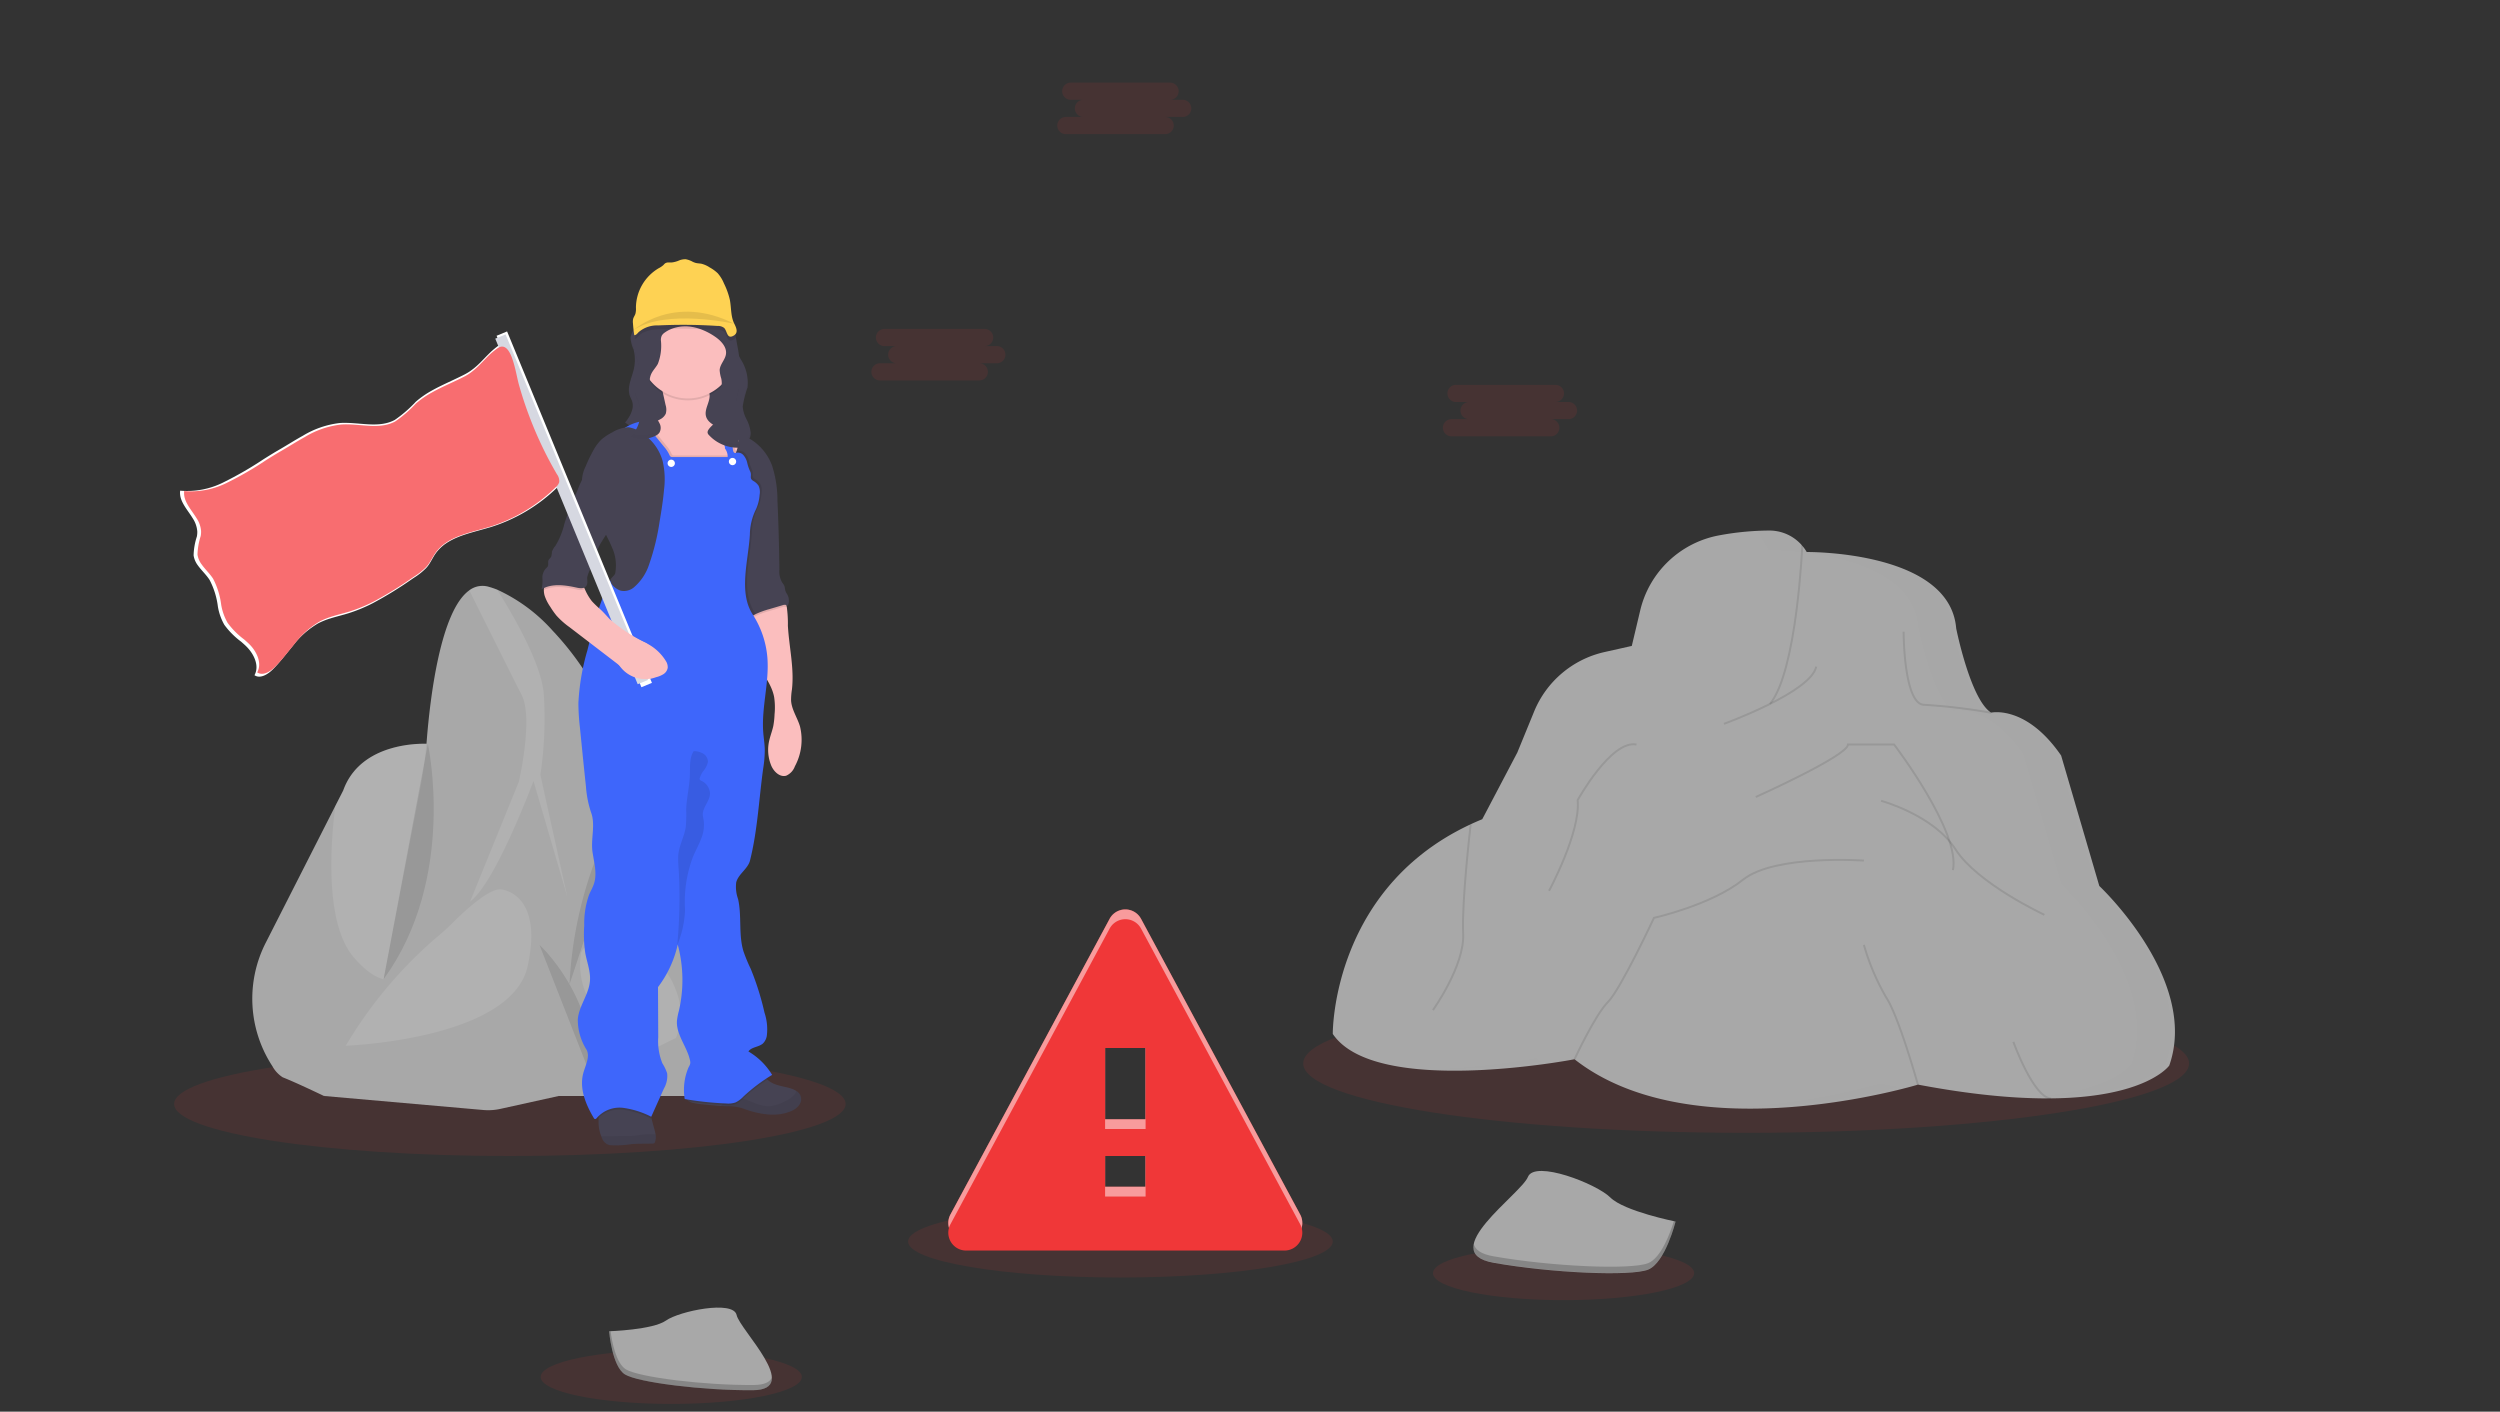 <svg xmlns="http://www.w3.org/2000/svg" xmlns:xlink="http://www.w3.org/1999/xlink" width="402" height="227" viewBox="0 0 402 227">
  <rect x="0" y="0" width="402" height="227" fill="#333333" stroke="none"/>
  <defs>
    <clipPath id="clip-path">
      <rect id="Rectangle_4" data-name="Rectangle 4" width="402" height="227" transform="translate(1075 447)" fill="none" stroke="#707070" stroke-width="1"/>
    </clipPath>
    <clipPath id="clip-path-2">
      <rect id="Rectangle_1" data-name="Rectangle 1" width="324" height="261.346" fill="#fff"/>
    </clipPath>
  </defs>
  <g id="crisis-left-card-img" transform="translate(-1075 -447)" clip-path="url(#clip-path)">
    <g id="crisis-icon-1">
      <g id="undraw_warning_cyit_1" data-name="undraw_warning_cyit 1" transform="translate(1103 427)" clip-path="url(#clip-path-2)">
        <path id="Path_1" data-name="Path 1" d="M53.987,205.887c29.817,0,53.988-3.747,53.988-8.369S83.8,189.15,53.987,189.15,0,192.9,0,197.518,24.171,205.887,53.987,205.887Z" fill="#f03738" opacity="0.1"/>
        <path id="Path_2" data-name="Path 2" d="M79.936,245.752c11.6,0,21-1.942,21-4.338s-9.4-4.338-21-4.338-21,1.942-21,4.338S68.339,245.752,79.936,245.752Z" fill="#f03738" opacity="0.1"/>
        <path id="Path_3" data-name="Path 3" d="M223.42,229.064c11.6,0,21-1.942,21-4.337s-9.4-4.338-21-4.338-21,1.942-21,4.338S211.823,229.064,223.42,229.064Z" fill="#f03738" opacity="0.1"/>
        <path id="Path_4" data-name="Path 4" d="M152.166,225.423c18.859,0,34.147-2.59,34.147-5.785s-15.288-5.784-34.147-5.784-34.147,2.589-34.147,5.784S133.307,225.423,152.166,225.423Z" fill="#f03738" opacity="0.1"/>
        <path id="Path_5" data-name="Path 5" d="M252.78,202.158C292.116,202.158,324,197.164,324,191s-31.887-11.155-71.223-11.155S181.558,184.842,181.558,191,213.445,202.158,252.78,202.158Z" fill="#f03738" opacity="0.1"/>
        <path id="Path_6" data-name="Path 6" d="M14.762,171.533a19.818,19.818,0,0,0,1.033,19.9,4.922,4.922,0,0,0,1.667,1.8c2.213.869,6.645,3.007,6.645,3.007l10.672-4.194s1.733-9.165,3.371-17.034c1.117-5.367,2.2-10.129,2.64-10.964,1.1-2.056,0-24.438,0-24.438s-10.672-.716-13.607,7.511L25.9,149.628Z" fill="#a8a8a8"/>
        <path id="Path_7" data-name="Path 7" d="M28.93,174.008c6.488,7.435,9.225,1,9.225,1,1.117-5.367,2.2-10.129,2.64-10.964,1.1-2.056,0-24.439,0-24.439s-10.672-.715-13.607,7.512L25.9,149.632C25.082,156.214,24.269,168.656,28.93,174.008Z" fill="#fff" opacity="0.1"/>
        <path id="Path_8" data-name="Path 8" d="M30.355,194.732l37.666-4.35,6.72-44.22L69.66,134.677a46.53,46.53,0,0,0-8.789-13.258,26.969,26.969,0,0,0-8.9-6.592,13.3,13.3,0,0,0-1.359-.464,3.521,3.521,0,0,0-3.139.555c-4.646,3.293-6.306,17.292-6.843,24.031a75.2,75.2,0,0,1-1.121,8.252Z" fill="#a8a8a8"/>
        <path id="Path_9" data-name="Path 9" d="M55.431,145.684l-7.847,19.3c4.112-3.007,10.2-19.382,10.2-19.382l5.458,18.669L58.9,144.6a61.547,61.547,0,0,0,.552-12.913c-.345-4.94-4.981-12.869-7.5-16.862a13.3,13.3,0,0,0-1.359-.464,3.517,3.517,0,0,0-3.139.556c1.977,3.97,6.921,13.9,8.428,16.849C57.792,135.48,55.431,145.684,55.431,145.684Z" fill="#fff" opacity="0.1"/>
        <path id="Path_10" data-name="Path 10" d="M61.838,196.236H82.274a6.2,6.2,0,0,0,6.193-6.513c-.452-8.764-1.6-24.389-4.322-34.308-1.472-5.351-3.183-8.16-4.752-9.545a4.637,4.637,0,0,0-2.7-1.271,3.55,3.55,0,0,0-2.2.534c-3.795,3.638-8.227,22.781-8.227,22.781Z" fill="#a8a8a8"/>
        <path id="Path_11" data-name="Path 11" d="M80.7,179.257a10.033,10.033,0,0,1,0,7.643l-4.554,2.251S63.909,183.962,65.4,173.328c0,0,.4-2.2,4.617-2.028A11.95,11.95,0,0,1,80.7,179.257Z" fill="#fff" opacity="0.1"/>
        <path id="Path_12" data-name="Path 12" d="M75.84,151.3c-.141-3.729,1.883-5.022,3.556-5.433a4.637,4.637,0,0,0-2.7-1.271,7.174,7.174,0,0,0-2.357,3.766l-4.269,20.807S76.078,157.551,75.84,151.3Z" fill="#fff" opacity="0.1"/>
        <path id="Path_13" data-name="Path 13" d="M56.461,167.756,66.58,181.6l1.755,11.425-6.5,3.211-9.376,2.072a9.029,9.029,0,0,1-2.753.179l-25.584-2.251,3.481-8.07,12.022-16.877Z" fill="#a8a8a8"/>
        <path id="Path_14" data-name="Path 14" d="M52.543,163.005s6.905.474,4.313,12.339S27.587,188.16,27.587,188.16a70.1,70.1,0,0,1,14.388-17.242c.979-.806,1.924-1.647,2.825-2.545C46.806,166.367,50.641,162.842,52.543,163.005Z" fill="#fff" opacity="0.1"/>
        <path id="Path_15" data-name="Path 15" d="M58.755,171.949s9.357,8.516,8.475,21.62Z" opacity="0.1"/>
        <path id="Path_16" data-name="Path 16" d="M74.5,145.133a65.371,65.371,0,0,0-10.92,33.149Z" opacity="0.1"/>
        <path id="Path_17" data-name="Path 17" d="M40.8,139.6s4.752,21.579-7.113,37.844Z" opacity="0.1"/>
        <path id="Path_18" data-name="Path 18" d="M127.351,219.519h51.206a2.868,2.868,0,0,0,2.511-4.228l-25.59-47.547a2.867,2.867,0,0,0-5.048,0l-25.6,47.547a2.869,2.869,0,0,0,2.524,4.228Zm28.861-8.688H149.7v-6.513h6.516Zm0-10.858H149.7V186.944h6.516Z" fill="#f03738"/>
        <path id="Path_19" data-name="Path 19" d="M127.351,219.519h51.206a2.868,2.868,0,0,0,2.511-4.228l-25.59-47.547a2.867,2.867,0,0,0-5.048,0l-25.6,47.547a2.869,2.869,0,0,0,2.524,4.228Zm28.861-8.688H149.7v-6.513h6.516Zm0-10.858H149.7V186.944h6.516Z" fill="rgba(255,255,255,0.5)"/>
        <g id="Group_1" data-name="Group 1" opacity="0.1">
          <path id="Path_20" data-name="Path 20" d="M127.351,219.519h51.206a2.868,2.868,0,0,0,2.511-4.228l-25.59-47.547a2.867,2.867,0,0,0-5.048,0l-25.6,47.547a2.869,2.869,0,0,0,2.524,4.228Zm28.861-8.688H149.7v-6.513h6.516Zm0-10.858H149.7V186.944h6.516Z" fill="#f03738"/>
          <path id="Path_21" data-name="Path 21" d="M127.351,219.519h51.206a2.868,2.868,0,0,0,2.511-4.228l-25.59-47.547a2.867,2.867,0,0,0-5.048,0l-25.6,47.547a2.869,2.869,0,0,0,2.524,4.228Zm28.861-8.688H149.7v-6.513h6.516Zm0-10.858H149.7V186.944h6.516Z" fill="rgba(255,255,255,0.5)"/>
        </g>
        <path id="Path_22" data-name="Path 22" d="M127.351,221.089h51.206a2.869,2.869,0,0,0,2.511-4.228l-25.59-47.547a2.867,2.867,0,0,0-5.048,0l-25.6,47.547a2.869,2.869,0,0,0,2.524,4.228Zm28.861-8.688H149.7v-6.513h6.516Zm0-10.857H149.7V188.515h6.516Z" fill="#f03738"/>
        <path id="Path_23" data-name="Path 23" d="M73.388,74.3a5.618,5.618,0,0,0,.483,1.883,6.664,6.664,0,0,1-.091,3.685c-.352,1.256-.942,2.583-.493,3.811.1.289.261.552.355.841.389,1.193-.333,2.448-1.124,3.424l3.1,2.175a3.569,3.569,0,0,0,1.569.75,1.228,1.228,0,0,0,1.375-.813c.041-.195,0-.4.038-.6a1.619,1.619,0,0,1,.869-1.205,2.843,2.843,0,0,1,1.5-.279c1.905.1,3.525,1.356,5.257,2.16a21.14,21.14,0,0,0,3.537,1.174,2.841,2.841,0,0,0,2.072,0,1.964,1.964,0,0,0,.86-1.855,6.067,6.067,0,0,0-.659-2.043,5.2,5.2,0,0,1-.606-2.056,17.118,17.118,0,0,1,.772-3.051A6.955,6.955,0,0,0,91.251,78a18.249,18.249,0,0,1-1.83-4.081,5.965,5.965,0,0,0-.342-1.29,2.937,2.937,0,0,0-.628-.841A7.027,7.027,0,0,0,84,69.971a20.166,20.166,0,0,0-4.881.427,10.2,10.2,0,0,0-1.811.43,11.505,11.505,0,0,0-2.382,1.29A3.1,3.1,0,0,0,73.388,74.3Z" fill="#464353"/>
        <g id="Group_2" data-name="Group 2" opacity="0.1">
          <path id="Path_24" data-name="Path 24" d="M91.43,84.712a1.374,1.374,0,0,0,.019.279c.1-.92.581-1.783.753-2.7a4.466,4.466,0,0,0,.06-1.117,3.065,3.065,0,0,1-.06.49A15.874,15.874,0,0,0,91.43,84.712Z" opacity="0.1"/>
          <path id="Path_25" data-name="Path 25" d="M74.082,77.44a5.623,5.623,0,0,0-.21-1.883,10.917,10.917,0,0,1-.455-1.463c0,.066-.025.129-.028.195a5.616,5.616,0,0,0,.483,1.883A5.305,5.305,0,0,1,74.082,77.44Z" opacity="0.1"/>
          <path id="Path_26" data-name="Path 26" d="M92.676,89.283a1.8,1.8,0,0,1-.841,1.384,2.842,2.842,0,0,1-2.072,0,20.884,20.884,0,0,1-3.537-1.177c-1.733-.8-3.352-2.053-5.257-2.156a2.844,2.844,0,0,0-1.5.279,1.62,1.62,0,0,0-.869,1.205c-.022.2,0,.4-.038.6a1.23,1.23,0,0,1-1.375.813,3.568,3.568,0,0,1-1.569-.75l-2.79-1.959c-.1.141-.207.279-.314.408l3.1,2.178a3.568,3.568,0,0,0,1.569.75,1.228,1.228,0,0,0,1.375-.813c.041-.195,0-.4.038-.6a1.619,1.619,0,0,1,.869-1.205,2.844,2.844,0,0,1,1.5-.279c1.905.1,3.525,1.356,5.257,2.156a20.876,20.876,0,0,0,3.537,1.177,2.842,2.842,0,0,0,2.072,0,1.965,1.965,0,0,0,.86-1.855C92.692,89.386,92.683,89.336,92.676,89.283Z" opacity="0.1"/>
          <path id="Path_27" data-name="Path 27" d="M73.643,84.505a2.427,2.427,0,0,1,.085.386,2.276,2.276,0,0,0-.085-1.014c-.094-.289-.251-.552-.355-.841a2.628,2.628,0,0,1-.144-.65,2.95,2.95,0,0,0,.144,1.277C73.392,83.953,73.549,84.22,73.643,84.505Z" opacity="0.1"/>
        </g>
        <path id="Path_28" data-name="Path 28" d="M77.328,203.609a.412.412,0,0,1-.144.226.475.475,0,0,1-.248.053c-1.117.025-2.235,0-3.349.079a15.956,15.956,0,0,1-3.164.194,1.623,1.623,0,0,1-1.569-1.032,4.082,4.082,0,0,1-.176-.421,6.25,6.25,0,0,1-.43-2.323v-.627a4.78,4.78,0,0,0-.091-.685,1.039,1.039,0,0,1,.031-.794,2.776,2.776,0,0,1,2.351-1.039,19.45,19.45,0,0,1,5.728.421c.147.722.314,1.438.49,2.153q.195.788.414,1.57a8.737,8.737,0,0,1,.239.982A2.512,2.512,0,0,1,77.328,203.609Z" fill="#464353"/>
        <path id="Path_29" data-name="Path 29" d="M77.327,203.609a.409.409,0,0,1-.144.226.486.486,0,0,1-.248.054c-1.117.025-2.235,0-3.349.078a16.033,16.033,0,0,1-3.164.2,1.622,1.622,0,0,1-1.569-1.033,4.138,4.138,0,0,1-.176-.42h.4c1.321,0,2.646-.048,3.967-.048a10.157,10.157,0,0,0,1.2-.065c.4-.048.719-.113,1.08-.157a14.71,14.71,0,0,1,1.626-.066h.446A2.508,2.508,0,0,1,77.327,203.609Z" opacity="0.06"/>
        <path id="Path_30" data-name="Path 30" d="M100.445,197.779a3.218,3.218,0,0,1-1.3.913c-2.235.942-4.818.518-7.125-.248a7.5,7.5,0,0,0-3.07-.559c-.355,0-.709-.028-1.064-.05-.9-.056-1.792-.144-2.684-.232a12.233,12.233,0,0,1-1.846-.279,1.992,1.992,0,0,1-.493-.2.758.758,0,0,1-.452-.675c.025-.4.439-.628.8-.8a39.3,39.3,0,0,1,10.223-2.489,4.057,4.057,0,0,0,1.026-.314c.392-.156.433.1.628.39a2.47,2.47,0,0,0,.314.37,3.74,3.74,0,0,0,1.306.766c.848.314,1.755.4,2.6.7a3.591,3.591,0,0,1,.731.351,1.514,1.514,0,0,1,.383,2.361Z" fill="#464353"/>
        <path id="Path_31" data-name="Path 31" d="M100.445,197.78a3.211,3.211,0,0,1-1.3.914c-2.235.941-4.818.518-7.125-.248a7.5,7.5,0,0,0-3.07-.559c-.355,0-.709-.028-1.064-.05.289-.273.584-.54.885-.8a2.625,2.625,0,0,1,.744-.49,2.145,2.145,0,0,1,1.058-.072c1.8.248,3.409,1.506,5.22,1.4a6.413,6.413,0,0,0,2.4-.775,4.187,4.187,0,0,0,1.569-1.117,1.822,1.822,0,0,0,.292-.562,1.513,1.513,0,0,1,.383,2.36Z" opacity="0.06"/>
        <path id="Path_32" data-name="Path 32" d="M99.814,143.231a2.6,2.6,0,0,1-1.394,1.5c-.986.283-1.934-.6-2.364-1.531a6.617,6.617,0,0,1-.314-4.319c.179-.725.452-1.422.606-2.15a13.105,13.105,0,0,0,.2-1.855,11.345,11.345,0,0,0-.066-2.788c-.505-2.7-2.825-4.708-3.6-7.357a13.734,13.734,0,0,1-.348-4.106,4.214,4.214,0,0,1,.107-1.035,1.608,1.608,0,0,1,.094-.27c.518-1.149,2.053-1.306,3.12-1.975.59-.367,1.93-1.55,2.426-.471a3.576,3.576,0,0,1,.239.751,19.945,19.945,0,0,1,.173,2.994c.191,3.428,1.045,6.849.65,10.258a10.7,10.7,0,0,0-.138,1.757c.085,1.476,1.008,2.753,1.432,4.166A9,9,0,0,1,99.814,143.231Z" fill="#fbbebe"/>
        <path id="Path_33" data-name="Path 33" d="M98.54,117.632a1.065,1.065,0,0,0-.722,0l-2.125.628a13.163,13.163,0,0,0-2.169.788,5.067,5.067,0,0,0-.863.537,1.607,1.607,0,0,1,.094-.27c.518-1.149,2.053-1.306,3.12-1.975.59-.367,1.93-1.55,2.426-.47A3.544,3.544,0,0,1,98.54,117.632Z" opacity="0.1"/>
        <path id="Path_34" data-name="Path 34" d="M98.678,117.394a.957.957,0,0,0-.86-.069l-2.125.627a13.251,13.251,0,0,0-2.169.788,5,5,0,0,0-1.033.672,13.952,13.952,0,0,1-1.438-5.744c-.1-1.152-.176-2.307-.22-3.453a15.5,15.5,0,0,1,.05-2.473c.119-.942.392-1.861.562-2.8a12.767,12.767,0,0,0,.195-1.657,16.206,16.206,0,0,0-.166-3.638,22.544,22.544,0,0,0-.873-3.767c-.2-.562-.443-1.1-.662-1.657l-.075-.195a22.887,22.887,0,0,1-.97-3.111c-.1-.433-.107-.888-.439-1.183A5.914,5.914,0,0,1,89.4,89.7h.188a7.041,7.041,0,0,1,3.591,1.256,8.39,8.39,0,0,1,2.976,3.936,18.111,18.111,0,0,1,.857,5.574q.254,5.562.314,11.13a3.553,3.553,0,0,0,.439,2.059,4.189,4.189,0,0,1,.314.456c.148.313.126.662.245.979a4.924,4.924,0,0,0,.3.552,2.025,2.025,0,0,1,.06,1.752Z" fill="#464353"/>
        <path id="Path_35" data-name="Path 35" d="M77.786,80.552c-.314-.1-.628-.214-.942-.314l.653.05A1.317,1.317,0,0,1,77.786,80.552Z" fill="#fbbebe"/>
        <path id="Path_36" data-name="Path 36" d="M90.639,91.88c-.063.213-.126.427-.195.628a12,12,0,0,1-.581,1.51,7.025,7.025,0,0,1-1.485,2.153,1.973,1.973,0,0,1-.741.49,2.354,2.354,0,0,1-.728.069q-1.255,0-2.511-.038a8.921,8.921,0,0,1-1.94-.191,6.93,6.93,0,0,1-1.978-.891,11.739,11.739,0,0,1-5.1-6.278,1.04,1.04,0,0,1,.053-.992,1.214,1.214,0,0,1,.8-.273h.038a5.056,5.056,0,0,0,1.912-.656,1.966,1.966,0,0,0,.873-.891,2.4,2.4,0,0,0-.028-1.387l-.7-3.164a3.277,3.277,0,0,0-.556-1.409c.2.072.408.138.628.195,1.94.524,4.062.207,5.964.895a2.541,2.541,0,0,1,1.676,1.494c.367,1.256-.86,2.558-.508,3.814.235.854,1.1,1.347,1.883,1.745l.524.267,1.453.738.2.1.031.016a1.972,1.972,0,0,1,1.1,1.014A1.883,1.883,0,0,1,90.639,91.88Z" fill="#fbbebe"/>
        <path id="Path_37" data-name="Path 37" d="M94.469,99.249a6.779,6.779,0,0,1-.577,2.323,9.485,9.485,0,0,0-.989,4.08c-.242,4.237-1.852,9.281.455,12.841.057.088.113.176.166.267a5,5,0,0,0-1.033.671,13.948,13.948,0,0,1-1.438-5.744c-.1-1.152-.176-2.307-.22-3.452a15.506,15.506,0,0,1,.05-2.474c.119-.941.392-1.861.562-2.8a12.8,12.8,0,0,0,.195-1.658,16.2,16.2,0,0,0-.166-3.638A22.544,22.544,0,0,0,90.6,95.9c-.2-.562-.442-1.1-.662-1.657l-.075-.195A7.025,7.025,0,0,1,88.38,96.2a1.972,1.972,0,0,1-.741.49,2.354,2.354,0,0,1-.728.069q-1.255,0-2.511-.038a8.927,8.927,0,0,1-1.94-.191,6.927,6.927,0,0,1-1.978-.891,11.739,11.739,0,0,1-5.1-6.278,1.04,1.04,0,0,1,.053-.992,1.214,1.214,0,0,1,.8-.273h.038L79.1,91.593a5.645,5.645,0,0,1,.816,1.221.728.728,0,0,0,.251.373.643.643,0,0,0,.314.057h8.839a2.294,2.294,0,0,0-.389-1.321c-.082.019-.191.025-.022-.025a8.894,8.894,0,0,0-.973-2.91,2.023,2.023,0,0,0-.1-.182,3.347,3.347,0,0,1-.465-1.017,1.289,1.289,0,0,1,1.786.97c.144.314.289.65.417.979,0,.035.031.072.044.107a7.1,7.1,0,0,1,.521,2.037c.019.257.082.584.295.669a.278.278,0,0,0,.107.025,1.187,1.187,0,0,1,1.284.314,2.825,2.825,0,0,1,.628,1.237,6.761,6.761,0,0,0,.446,1.331c.4.772-.213,1.118.518,1.591a2.549,2.549,0,0,1,.86.772A2.41,2.41,0,0,1,94.469,99.249Z" opacity="0.1"/>
        <path id="Path_38" data-name="Path 38" d="M76.238,197.673c.148.722.314,1.437.49,2.153l-.019.044a14.562,14.562,0,0,0-4.47-1.422,4.953,4.953,0,0,0-4.021,1.321,4.767,4.767,0,0,0-.091-.684,1.039,1.039,0,0,1,.031-.794,2.776,2.776,0,0,1,2.351-1.039A19.415,19.415,0,0,1,76.238,197.673Z" opacity="0.1"/>
        <path id="Path_39" data-name="Path 39" d="M88.6,92.5c.147,0,.094,0,.022.025S88.433,92.548,88.6,92.5Z" opacity="0.1"/>
        <path id="Path_40" data-name="Path 40" d="M95.423,193.6a27.214,27.214,0,0,0-3.93,3.042,4.127,4.127,0,0,1-1.24.907,3.618,3.618,0,0,1-1.494.153,50.648,50.648,0,0,1-5.895-.583.758.758,0,0,1-.452-.675c.025-.4.439-.628.8-.8a39.3,39.3,0,0,1,10.223-2.489,4.057,4.057,0,0,0,1.026-.314c.392-.156.433.1.628.39A2.448,2.448,0,0,0,95.423,193.6Z" opacity="0.1"/>
        <path id="Path_41" data-name="Path 41" d="M72.393,88.857c.461.411.989.744,1.456,1.142a13.176,13.176,0,0,1,2.825,4,2.617,2.617,0,0,1-1.441.1,10.331,10.331,0,0,0,.122,4.2,3.893,3.893,0,0,0-1.4,1.742,11.644,11.644,0,0,0-.458,2.2q-.678,4.9-1.362,9.8a1.519,1.519,0,0,1-.314.882,1.676,1.676,0,0,0-.239.235,1.3,1.3,0,0,0-.11.675c-.019.229-.169.5-.4.471a.5.5,0,0,1-.279-.182,6.386,6.386,0,0,1-.628-.779c-1.852,3.554-2.743,7.383-3.723,11.269a36.41,36.41,0,0,0-1.435,8.424,36.318,36.318,0,0,0,.254,4.043l.276,2.756c.223,2.216.446,4.435.687,6.651a16.751,16.751,0,0,0,.819,4.15c.753,2.012-.082,4.281.239,6.409.251,1.667.75,3.39.248,5-.2.643-.552,1.23-.816,1.852a13.9,13.9,0,0,0-.769,4.934,20.717,20.717,0,0,0,.163,4.394c.27,1.5.876,2.976.757,4.5-.166,2.163-1.761,4.012-1.955,6.171a9.055,9.055,0,0,0,1.416,4.915c.6,1.127-.235,2.584-.552,3.824-.628,2.429.418,4.971,1.7,7.128a.339.339,0,0,0,.163.169c.147.054.279-.091.377-.213a4.83,4.83,0,0,1,4.237-1.57,14.193,14.193,0,0,1,4.47,1.422l2.037-4.535a4.061,4.061,0,0,0,.524-2.427,7.027,7.027,0,0,0-.772-1.629,9.511,9.511,0,0,1-.665-4.187l-.038-8.067a17.637,17.637,0,0,0,3.17-6.848,21.973,21.973,0,0,1,.188,10.672,9.686,9.686,0,0,0-.314,1.625c-.122,2.238,1.632,4.131,2.1,6.322a1.359,1.359,0,0,1,.038.515,1.941,1.941,0,0,1-.26.6,9.187,9.187,0,0,0-.628,5.113,51.113,51.113,0,0,0,6.657.713,3.741,3.741,0,0,0,1.494-.154,4.131,4.131,0,0,0,1.24-.91,27.3,27.3,0,0,1,4.667-3.531,10.858,10.858,0,0,0-3.814-3.767c.505-.744,1.657-.684,2.329-1.281a2.193,2.193,0,0,0,.628-1.236,8.406,8.406,0,0,0-.37-3.72,44.246,44.246,0,0,0-2.2-7.015,26.943,26.943,0,0,1-1.18-2.841c-.822-2.705-.248-5.65-.869-8.415a5.8,5.8,0,0,1-.3-2.68c.345-1.359,1.883-2.166,2.222-3.528,1.215-4.85,1.431-9.875,2.122-14.825a19.04,19.04,0,0,0,.248-2.859c0-1-.179-1.994-.251-2.992-.283-3.995,1-7.982.669-11.974a15.068,15.068,0,0,0-2.36-6.906c-2.307-3.562-.7-8.6-.455-12.84a9.444,9.444,0,0,1,.986-4.081,6.7,6.7,0,0,0,.581-2.323,2.4,2.4,0,0,0-.176-1.466,2.478,2.478,0,0,0-.857-.772c-.731-.477-.113-.822-.518-1.594a6.692,6.692,0,0,1-.446-1.331,2.8,2.8,0,0,0-.628-1.234,1.187,1.187,0,0,0-1.284-.314c-.3,0-.38-.4-.4-.694a9.777,9.777,0,0,0-.979-3.123,1.7,1.7,0,0,0-.756-.97,1.729,1.729,0,0,0-1.033,0,3.336,3.336,0,0,0,.468,1.02A8.864,8.864,0,0,1,88.6,92.153c-.314.094.314,0,0,0A2.2,2.2,0,0,1,89.01,93.5H80.174a.628.628,0,0,1-.314-.056.753.753,0,0,1-.254-.374,5.438,5.438,0,0,0-.816-1.218l-3.107-3.832a.784.784,0,0,0-.267-.242.721.721,0,0,0-.392,0A7.059,7.059,0,0,0,72.393,88.857Z" fill="#3e66fb"/>
        <path id="Path_42" data-name="Path 42" d="M83.546,140.785a3,3,0,0,1,1.529.4,1.543,1.543,0,0,1,.76,1.325,3.51,3.51,0,0,1-.819,1.569,4.2,4.2,0,0,0-.483.992.4.4,0,0,0-.025.254c.038.119.166.179.276.232a2.358,2.358,0,0,1,1.384,2.059c-.028,1.224-1.224,2.216-1.158,3.453a7.085,7.085,0,0,0,.132.766,5.849,5.849,0,0,1-.424,3.1c-.38.986-.9,1.912-1.306,2.888a20.483,20.483,0,0,0-1.256,8.475,16.338,16.338,0,0,1-1.256,5.687,81.751,81.751,0,0,0,.282-11.3c-.044-1.023-.173-1.99-.125-3.016.075-1.629.986-3.11,1.218-4.708a23.209,23.209,0,0,0,.066-2.765c.044-1.884.555-3.742.59-5.631C82.974,143.231,82.852,141.856,83.546,140.785Z" opacity="0.1"/>
        <path id="Path_43" data-name="Path 43" d="M70.447,89.528a8.608,8.608,0,0,0-1.739,1.149,7.41,7.41,0,0,0-1.375,1.883A24.074,24.074,0,0,0,66.169,95a5.427,5.427,0,0,0-.505,3.4,11.717,11.717,0,0,0,1.6,2.721,23.15,23.15,0,0,1,1.271,2.966c.552,1.328,1.309,2.564,1.855,3.9a6.9,6.9,0,0,1,.53,4.209c-.1.409-.763.726-.763,1.143,0,.691,1,1.441,1.66,1.642a2.488,2.488,0,0,0,2.219-.628,8.16,8.16,0,0,0,2.357-3.635,37.18,37.18,0,0,0,1.67-6.846c.289-1.7.559-3.4.712-5.119a13.032,13.032,0,0,0-.223-4.62,7.846,7.846,0,0,0-2.144-3.566,5.96,5.96,0,0,0-3.34-1.868A5.5,5.5,0,0,0,70.447,89.528Z" fill="#464353"/>
        <path id="Path_44" data-name="Path 44" d="M79.371,127.366a1.5,1.5,0,0,1-.7,1.045,4.088,4.088,0,0,1-1.2.49,4.961,4.961,0,0,1-2.583.254,5.183,5.183,0,0,1-1.814-1.032l-9.5-7.276a12.813,12.813,0,0,1-2.094-1.858,13.346,13.346,0,0,1-.992-1.41,6.889,6.889,0,0,1-.923-1.833,3.353,3.353,0,0,1-.113-.882,1.658,1.658,0,0,1,.2-.806c.229-.383.719-.462,1.121-.568a11.751,11.751,0,0,1,4.134-.314.561.561,0,0,1,.559.379c.21.387.392.788.581,1.19a8.6,8.6,0,0,0,1.121,1.918,16.153,16.153,0,0,0,1.4,1.346c1,.942,1.827,2.072,2.9,2.938a24.17,24.17,0,0,0,4.159,2.339,7.677,7.677,0,0,1,3.515,3.123A1.829,1.829,0,0,1,79.371,127.366Z" fill="#fbbebe"/>
        <path id="Path_45" data-name="Path 45" d="M90.372,76.606a7.772,7.772,0,1,1-.217-1.821A7.772,7.772,0,0,1,90.372,76.606Z" opacity="0.1"/>
        <path id="Path_46" data-name="Path 46" d="M90.372,76.292a7.772,7.772,0,1,1-.217-1.821A7.772,7.772,0,0,1,90.372,76.292Z" fill="#fbbebe"/>
        <path id="Path_47" data-name="Path 47" d="M66.047,114.733a1.84,1.84,0,0,1-1.331.053c-1.745-.389-3.672-.669-5.264.078a1.658,1.658,0,0,1,.2-.806c.229-.383.719-.462,1.121-.568a11.751,11.751,0,0,1,4.134-.314.561.561,0,0,1,.559.379C65.676,113.929,65.858,114.331,66.047,114.733Z" opacity="0.1"/>
        <path id="Path_48" data-name="Path 48" d="M62.767,104.166a12.253,12.253,0,0,1-1.459,3.609,2.675,2.675,0,0,0-.553.967,3,3,0,0,1-.129.778c-.107.214-.333.355-.424.575-.135.314.041.719-.138,1.014a1.526,1.526,0,0,1-.3.314,2.2,2.2,0,0,0-.543,1.61,5.476,5.476,0,0,1-.144,1.729c1.657-.988,3.767-.693,5.65-.273.524.116,1.174.2,1.513-.216s.144-.973.191-1.479a5.881,5.881,0,0,1,.794-1.805,21.391,21.391,0,0,0,.662-2.131c.5-1.478,1.569-2.683,2.257-4.08a3.925,3.925,0,0,0,.446-1.551,4.625,4.625,0,0,0-.537-2.012,27.519,27.519,0,0,0-2.323-4.146c-.4-.587-1.086-1.673-1.7-.735a17.581,17.581,0,0,0-1.186,2.549A46.574,46.574,0,0,0,62.767,104.166Z" fill="#464353"/>
        <path id="Path_49" data-name="Path 49" d="M91.088,91.979a6.344,6.344,0,0,1-5.078-2.006.778.778,0,0,1-.226-.367.737.737,0,0,1,.144-.515c.377-.581,1.026-.964,1.328-1.588a5.044,5.044,0,0,0,.226-2.028c.05-1.227.534-2.442.574-3.65a3.814,3.814,0,0,0-.069-.923,5.787,5.787,0,0,1-.264-1.391c.041-.92.869-1.635,1.008-2.542.179-1.155-.778-2.16-1.742-2.825a10.382,10.382,0,0,0-2.373-1.227,7.724,7.724,0,0,0-1.594-.386,6.215,6.215,0,0,0-3,.336,4.907,4.907,0,0,0-1.117.6,1.513,1.513,0,0,0-.5.518,1.685,1.685,0,0,0-.132.75,8,8,0,0,1-.487,3.766c-.314.6-.847,1.086-1.108,1.72a2.858,2.858,0,0,0-.2.826,8.337,8.337,0,0,0-.047.885,9.232,9.232,0,0,0,.841,4.834,12.592,12.592,0,0,1,.807,1.353,1.541,1.541,0,0,1-.078,1.5,1.709,1.709,0,0,1-.628.471,5.022,5.022,0,0,1-4.015.144,5.088,5.088,0,0,0,1.187-5.675A3.35,3.35,0,0,1,74.11,83.3a3.187,3.187,0,0,1,.314-1.149,6.277,6.277,0,0,0,.191-3.679,13.417,13.417,0,0,1-.584-2.238,6.772,6.772,0,0,1,.075-1.739,5.65,5.65,0,0,1,3.87-4.454c.16-.053.314-.1.49-.147a10.447,10.447,0,0,1,2.32-.248A17.607,17.607,0,0,1,85.975,70a6.962,6.962,0,0,1,2.687,1.381,4.848,4.848,0,0,1,1.3,1.717,5.961,5.961,0,0,1,.367,1.186c.072.336.126.675.179,1.014a22.773,22.773,0,0,1,.355,7.285c-.16.942-.439,1.883-.565,2.844A17.187,17.187,0,0,0,91.088,91.979Z" fill="#464353"/>
        <path id="Path_50" data-name="Path 50" d="M79.936,95.082a.584.584,0,1,0-.584-.584A.584.584,0,0,0,79.936,95.082Z" fill="#fff"/>
        <path id="Path_51" data-name="Path 51" d="M89.789,94.8a.584.584,0,1,0-.584-.584A.584.584,0,0,0,89.789,94.8Z" fill="#fff"/>
        <path id="Path_52" data-name="Path 52" d="M79.936,64.992l-1.256-2.37a2.3,2.3,0,0,1,.261-.264,1,1,0,0,1,.606-.144Z" opacity="0.1"/>
        <path id="Path_53" data-name="Path 53" d="M83.4,62.1l-1.422,2.1-.81-2.307a2.567,2.567,0,0,1,1.1-.207A3.64,3.64,0,0,1,83.4,62.1Z" opacity="0.1"/>
        <g id="Group_3" data-name="Group 3" opacity="0.1">
          <path id="Path_54" data-name="Path 54" d="M78,89a1.711,1.711,0,0,1-.628.471,5.044,5.044,0,0,1-3.569.3,4.87,4.87,0,0,1-.446.474,5.023,5.023,0,0,0,4.015-.144A1.71,1.71,0,0,0,78,89.627a1.353,1.353,0,0,0,.2-1.086A1.113,1.113,0,0,1,78,89Z" opacity="0.1"/>
          <path id="Path_55" data-name="Path 55" d="M74.594,78.487a6.186,6.186,0,0,1,.179,1.256,6.257,6.257,0,0,0-.179-1.883,13.433,13.433,0,0,1-.584-2.238,1.878,1.878,0,0,0-.016-.295,7.017,7.017,0,0,0,.016.923A13.436,13.436,0,0,0,74.594,78.487Z" opacity="0.1"/>
          <path id="Path_56" data-name="Path 56" d="M90.84,82.593a13.735,13.735,0,0,0,.169-2.511,13.089,13.089,0,0,1-.169,1.883c-.16.942-.44,1.883-.565,2.844a9.9,9.9,0,0,0-.072,1.554,9.223,9.223,0,0,1,.072-.926C90.4,84.476,90.68,83.544,90.84,82.593Z" opacity="0.1"/>
          <path id="Path_57" data-name="Path 57" d="M74.531,83.939a5.166,5.166,0,0,1-.4-.97,1.417,1.417,0,0,0-.038.345,3.35,3.35,0,0,0,.433,1.256,4.743,4.743,0,0,1,.392,1.664A4.864,4.864,0,0,0,74.531,83.939Z" opacity="0.1"/>
          <path id="Path_58" data-name="Path 58" d="M87.987,80.892a4.127,4.127,0,0,1,.06.433v-.138a3.815,3.815,0,0,0-.069-.923c-.069-.33-.182-.656-.235-.989a1.386,1.386,0,0,0-.028.226A5.784,5.784,0,0,0,87.987,80.892Z" opacity="0.1"/>
          <path id="Path_59" data-name="Path 59" d="M86.01,89.334a1.651,1.651,0,0,1-.135-.16.65.65,0,0,0-.091.421.778.778,0,0,0,.226.367,6.344,6.344,0,0,0,5.079,2.006c-.053-.207-.107-.411-.157-.628a6.334,6.334,0,0,1-4.922-2.006Z" opacity="0.1"/>
          <path id="Path_60" data-name="Path 60" d="M88.725,76.374a.133.133,0,0,1,0-.035c.179-1.155-.778-2.16-1.742-2.825a10.38,10.38,0,0,0-2.373-1.227,7.724,7.724,0,0,0-1.594-.386,6.214,6.214,0,0,0-3,.336,4.9,4.9,0,0,0-1.117.6,1.512,1.512,0,0,0-.5.518,1.685,1.685,0,0,0-.132.75v.628a1.686,1.686,0,0,1,.132-.75,1.514,1.514,0,0,1,.5-.518,4.9,4.9,0,0,1,1.117-.6,6.214,6.214,0,0,1,3-.336,7.724,7.724,0,0,1,1.594.386,10.38,10.38,0,0,1,2.373,1.227A3.749,3.749,0,0,1,88.725,76.374Z" opacity="0.1"/>
          <path id="Path_61" data-name="Path 61" d="M77.783,77.878c-.314.6-.847,1.086-1.108,1.72a2.858,2.858,0,0,0-.2.826,8.337,8.337,0,0,0-.047.885v.628a8.336,8.336,0,0,1,.047-.885,2.858,2.858,0,0,1,.2-.826,19.721,19.721,0,0,1,1.108-1.72,6.3,6.3,0,0,0,.487-3.1A5.237,5.237,0,0,1,77.783,77.878Z" opacity="0.1"/>
        </g>
        <path id="Path_62" data-name="Path 62" d="M90.307,74.305a.912.912,0,0,1-.151.166,1.436,1.436,0,0,1-.367.22c-.913.4-.876-.895-1.353-1.337a1.623,1.623,0,0,0-1.061-.314q-1.378-.069-2.759-.122c-1.535-.056-3.067-.085-4.6-.05q-1.1.019-2.2.091a5.985,5.985,0,0,0-2.48.568,2.632,2.632,0,0,0-.662.518c-.173.188-.355.427-.593.471a5.65,5.65,0,0,1,3.87-4.454A7.769,7.769,0,0,1,88.627,71.4a4.851,4.851,0,0,1,1.3,1.717A5.97,5.97,0,0,1,90.307,74.305Z" opacity="0.1"/>
        <path id="Path_63" data-name="Path 63" d="M89.789,74.063c-.913.4-.876-.895-1.353-1.337a1.623,1.623,0,0,0-1.061-.314,83.646,83.646,0,0,0-9.554-.082,4.509,4.509,0,0,0-3.139,1.086c-.195.213-.4.49-.691.48-.1-.628-.166-1.281-.213-1.924a2.139,2.139,0,0,1,.038-.722c.078-.27.257-.5.348-.763a3.057,3.057,0,0,0,.094-1.03,7.439,7.439,0,0,1,3.66-6.328,3.32,3.32,0,0,0,.763-.515,2.3,2.3,0,0,1,.261-.264,1,1,0,0,1,.606-.144h.446a4.05,4.05,0,0,0,1.177-.314,2.567,2.567,0,0,1,1.1-.207A3.641,3.641,0,0,1,83.4,62.1a2.747,2.747,0,0,0,.53.192c.286.066.581.063.866.119a4.226,4.226,0,0,1,1.3.578,6.2,6.2,0,0,1,1.306.942,5.78,5.78,0,0,1,1.011,1.645,11.782,11.782,0,0,1,.942,2.611c.254,1.3.129,2.706.731,3.886C90.454,72.811,90.79,73.633,89.789,74.063Z" fill="#fed253"/>
        <path id="Path_64" data-name="Path 64" d="M73.878,73.077s6.507-5.92,16.2-1.011C90.074,72.067,79.135,69.577,73.878,73.077Z" opacity="0.1"/>
        <path id="Path_65" data-name="Path 65" d="M2.979,103.327C2.094,101.877.763,100.549.97,98.9a12.935,12.935,0,0,0,6.978-1.347,57.669,57.669,0,0,0,6.394-3.688c.822-.518,1.642-1.026,2.458-1.5,1.293-.741,2.577-1.569,3.892-2.294a14.689,14.689,0,0,1,5.92-2.047A10.8,10.8,0,0,1,27.763,88c2.605.05,5.3.75,7.6-.418l.141-.075A20.267,20.267,0,0,0,38.858,84.6a15,15,0,0,1,2.6-1.808c1.692-.942,3.525-1.695,5.254-2.583a7.974,7.974,0,0,0,1.255-.8l.3-.235.066-.056c.072-.06.144-.119.214-.182l.135-.119.138-.126.107-.1.173-.163.019-.022.273-.27.11-.11.191-.2.113-.113c.192-.2.383-.4.578-.593s.458-.458.694-.675l.226-.2.066-.056.182-.151.085-.072.179-.138.088-.069c.088-.066.179-.129.27-.192a1.972,1.972,0,0,1,.264-.154l-.587-1.422,1.689-.7,23.29,56.514-1.692.7L61.812,98.176l-.094.094A26.741,26.741,0,0,1,50.7,104.824h-.025c-2.32.7-4.915,1.2-6.868,2.5a6.594,6.594,0,0,0-1.774,1.7c-.458.653-.778,1.4-1.256,2.024-.091.116-.191.229-.292.336a10.9,10.9,0,0,1-1.883,1.494l-.3.2A60.96,60.96,0,0,1,32,116.965a24.827,24.827,0,0,1-3.92,1.632c-.983.314-2,.543-2.979.854a11.713,11.713,0,0,0-1.918.772,14.047,14.047,0,0,0-4.149,3.685c-1.058,1.275-2.062,2.624-3.224,3.786-.728.721-1.836,1.406-2.715.982l-.179-.1c.028-.047.05-.094.075-.144.694-1.453-.16-3.249-1.309-4.413-.119-.123-.242-.242-.367-.355s-.351-.314-.53-.471a12.775,12.775,0,0,1-2.709-2.718,8.869,8.869,0,0,1-1.042-2.953,12.552,12.552,0,0,0-1.328-4.26c-.527-.832-1.312-1.541-1.883-2.338a3.566,3.566,0,0,1-.691-1.614,10.469,10.469,0,0,1,.524-3.035,3.787,3.787,0,0,0,.066-.841A4.455,4.455,0,0,0,2.979,103.327Z" fill="#fff"/>
        <path id="Path_66" data-name="Path 66" d="M74.541,130.021l1.663-.685L53.3,73.772l-1.663.685Z" fill="#d6d8e1"/>
        <path id="Path_67" data-name="Path 67" d="M6.268,113.062a12.3,12.3,0,0,1,1.3,4.187A8.821,8.821,0,0,0,8.6,120.155a12.6,12.6,0,0,0,2.662,2.671c.176.154.352.314.521.465.122.11.245.229.361.345,1.13,1.146,1.968,2.913,1.287,4.341a1.127,1.127,0,0,1-.072.141,1.437,1.437,0,0,0,.173.1c.866.42,1.955-.251,2.671-.964,1.142-1.142,2.131-2.467,3.17-3.719a13.739,13.739,0,0,1,4.08-3.626,11.3,11.3,0,0,1,1.883-.759c.964-.314,1.962-.537,2.928-.838a24.65,24.65,0,0,0,3.854-1.6,60.512,60.512,0,0,0,6.215-3.826l.3-.2a10.812,10.812,0,0,0,1.852-1.466c.1-.107.2-.217.289-.333.483-.628.8-1.346,1.256-1.99a6.494,6.494,0,0,1,1.745-1.67c1.921-1.277,4.47-1.767,6.751-2.454h.025a26.354,26.354,0,0,0,10.829-6.444,1.765,1.765,0,0,0,.543-.8,1.841,1.841,0,0,0-.37-1.271c-.267-.458-.527-.917-.785-1.381a61.657,61.657,0,0,1-3.095-6.507c-.2-.49-.389-.976-.574-1.469q-.713-1.883-1.3-3.82c-.129-.427-.254-.857-.374-1.287-.022-.082-.047-.17-.069-.264-.521-2.094-1.218-6.993-3.365-5.527a12.424,12.424,0,0,0-1.774,1.541c-.417.424-.825.86-1.255,1.281a12.7,12.7,0,0,1-1.108.97,8.134,8.134,0,0,1-1.256.791c-1.7.873-3.506,1.6-5.167,2.539A14.689,14.689,0,0,0,38.865,84.9a19.883,19.883,0,0,1-3.3,2.859l-.138.075c-2.254,1.146-4.906.458-7.47.408a11.27,11.27,0,0,0-1.13.028A14.3,14.3,0,0,0,21,90.283c-1.293.716-2.555,1.525-3.826,2.257-.8.461-1.607.961-2.417,1.472a55.28,55.28,0,0,1-6.278,3.629A12.9,12.9,0,0,1,1.62,98.962c-.2,1.617,1.1,2.922,1.974,4.347a4.318,4.318,0,0,1,.738,2.062,3.647,3.647,0,0,1-.06.826,10.782,10.782,0,0,0-.515,2.988,3.465,3.465,0,0,0,.675,1.579C4.978,111.546,5.747,112.245,6.268,113.062Z" fill="#f86d70"/>
        <path id="Path_68" data-name="Path 68" d="M70.083,119.6a27.345,27.345,0,0,0,5.537,3.675c2.787,1.278.942,5.86.942,5.86a5.054,5.054,0,0,1-5.022-2.2C69.471,124.061,70.083,119.6,70.083,119.6Z" fill="#fbbebe"/>
        <path id="Path_69" data-name="Path 69" d="M218.247,160.419s-7.282,9.582-13.324,9.661-9.589,4.036-6.72,6.51,34.131-1.413,34.131-1.413.295-11.776-2.413-13.5S218.247,160.419,218.247,160.419Z" fill="#444176"/>
        <path id="Path_70" data-name="Path 70" d="M296.545,171.922s1.114,7.59-2.329,12.765,6.221,7.173,6.221,7.173,7.022,1.955,7.533-4.982.346-12.241-.314-12.806-1.208-4.467-1.208-4.467Z" fill="#444176"/>
        <path id="Path_71" data-name="Path 71" d="M186.31,186.256s-.254-24.549,24.037-34.527L215.988,141l2.7-6.592a16.042,16.042,0,0,1,11.328-9.561l4.376-.982,1.352-5.7a16.035,16.035,0,0,1,12.81-12.1,44.924,44.924,0,0,1,8.067-.754,6.943,6.943,0,0,1,5.9,3.453s23.014-.254,24.034,12.276c0,0,2.3,11.5,5.628,13.55,0,0,5.625-1.277,11.25,6.906l6.136,20.967s16.108,15.085,11.249,28.877c0,0-6.647,9.46-40.4,3.066,0,0-36.052,10.986-55.243-4.08C225.175,190.346,193.216,196.482,186.31,186.256Z" fill="#a8a8a8"/>
        <path id="Path_72" data-name="Path 72" d="M202.418,182.422s5.117-7.16,4.859-12.276,1.206-17.578,1.206-17.578" fill="none" stroke="#000" stroke-miterlimit="10" stroke-width="0.314" opacity="0.1"/>
        <path id="Path_73" data-name="Path 73" d="M221.085,163.244s5.113-9.461,4.6-14.574c0,0,5.371-9.73,9.461-8.952" fill="none" stroke="#000" stroke-miterlimit="10" stroke-width="0.314" opacity="0.1"/>
        <path id="Path_74" data-name="Path 74" d="M249.212,136.394s14.062-5.113,14.831-9.2" fill="none" stroke="#000" stroke-miterlimit="10" stroke-width="0.314" opacity="0.1"/>
        <path id="Path_75" data-name="Path 75" d="M254.325,148.157s14.831-6.648,14.831-8.44h7.41s10.741,14.065,9.464,20.2" fill="none" stroke="#000" stroke-miterlimit="10" stroke-width="0.314" opacity="0.1"/>
        <path id="Path_76" data-name="Path 76" d="M271.714,158.385s-14.319-1.023-19.436,3.07-14.319,6.136-14.319,6.136-5.37,11.507-7.417,13.551-5.37,9.206-5.37,9.206" fill="none" stroke="#000" stroke-miterlimit="10" stroke-width="0.314" opacity="0.1"/>
        <path id="Path_77" data-name="Path 77" d="M271.714,171.938a37.425,37.425,0,0,0,3.578,8.437c2.047,3.069,5.113,14.061,5.113,14.061" fill="none" stroke="#000" stroke-miterlimit="10" stroke-width="0.314" opacity="0.1"/>
        <path id="Path_78" data-name="Path 78" d="M295.748,187.533s3.245,9.031,6.1,9.118" fill="none" stroke="#000" stroke-miterlimit="10" stroke-width="0.314" opacity="0.1"/>
        <path id="Path_79" data-name="Path 79" d="M274.489,148.773s8.43,2.279,11.955,7.8S300.735,167.1,300.735,167.1" fill="none" stroke="#000" stroke-miterlimit="10" stroke-width="0.314" opacity="0.1"/>
        <path id="Path_80" data-name="Path 80" d="M278.1,121.572s0,11.761,3.324,11.761a94.187,94.187,0,0,1,10.741,1.278" fill="none" stroke="#000" stroke-miterlimit="10" stroke-width="0.314" opacity="0.1"/>
        <path id="Path_81" data-name="Path 81" d="M261.814,107.605s-.851,20.318-5.2,25.579" fill="none" stroke="#000" stroke-miterlimit="10" stroke-width="0.314" opacity="0.1"/>
        <g id="Group_4" data-name="Group 4" opacity="0.05">
          <path id="Path_82" data-name="Path 82" d="M309.044,162.22l-6.137-20.967c-5.625-8.183-11.249-6.906-11.249-6.906-3.324-2.046-5.625-13.553-5.625-13.553C285.01,108.264,262,108.521,262,108.521a6.946,6.946,0,0,0-5.91-3.453c-1.086,0-2.2.035-3.309.126q.942.095,1.805.267l1.789,3.069s23.011-.257,24.034,12.273c0,0,2.3,11.507,5.628,13.554,0,0,5.625-1.281,11.249,6.9l6.137,20.967s16.108,15.085,11.249,28.877c0,0-3.28,4.668-16.924,5.233,18.4.674,22.549-5.233,22.549-5.233C325.152,177.3,309.044,162.22,309.044,162.22Z" opacity="0.05"/>
          <path id="Path_83" data-name="Path 83" d="M219.038,190.09a119.315,119.315,0,0,1-16.381,1.792,104.458,104.458,0,0,0,17.364-1.039C219.688,190.589,219.362,190.344,219.038,190.09Z" opacity="0.05"/>
          <path id="Path_84" data-name="Path 84" d="M274.269,194.182A105.052,105.052,0,0,1,250.125,198a102.366,102.366,0,0,0,27.553-3.211C276.567,194.6,275.44,194.392,274.269,194.182Z" opacity="0.05"/>
        </g>
        <path id="Path_85" data-name="Path 85" d="M69.948,234.065s7.034-.217,9.153-1.727,10.816-3.311,11.344-.891,10.568,12.037,2.627,12.1-18.447-1.237-20.562-2.527S69.948,234.065,69.948,234.065Z" fill="#a8a8a8"/>
        <path id="Path_86" data-name="Path 86" d="M93.216,242.706c-7.941.066-18.45-1.236-20.565-2.511-1.61-.982-2.254-4.5-2.467-6.127h-.236s.446,5.672,2.561,6.959,12.624,2.59,20.562,2.527c2.295-.019,3.086-.835,3.041-2.044C95.8,242.239,94.921,242.694,93.216,242.706Z" opacity="0.2"/>
        <path id="Path_87" data-name="Path 87" d="M241.434,216.425s-8.283-1.657-10.49-3.867-12.147-6.07-13.252-3.311-14.906,12.147-5.521,13.81,22.084,2.2,24.847,1.1S241.434,216.425,241.434,216.425Z" fill="#a8a8a8"/>
        <path id="Path_88" data-name="Path 88" d="M212.171,222.015c9.388,1.654,22.084,2.2,24.846,1.1,2.1-.841,3.563-4.88,4.141-6.761l.276.06s-1.658,6.623-4.417,7.728-15.458.552-24.846-1.105c-2.709-.477-3.484-1.6-3.193-3.02C209.211,220.954,210.156,221.666,212.171,222.015Z" opacity="0.2"/>
        <path id="Path_89" data-name="Path 89" d="M162.119,36.049h-1.971a1.381,1.381,0,1,0,0-2.762h-15.97a1.381,1.381,0,1,0,0,2.762h1.971a1.381,1.381,0,0,0,0,2.759H143.39a1.381,1.381,0,0,0,0,2.762h15.97a1.381,1.381,0,1,0,0-2.762h2.759a1.381,1.381,0,1,0,0-2.759Z" fill="#f03738" opacity="0.1"/>
        <path id="Path_90" data-name="Path 90" d="M224.148,84.641h-1.971a1.381,1.381,0,0,0,0-2.759H206.191a1.381,1.381,0,1,0,0,2.759h1.971a1.381,1.381,0,0,0,0,2.759H205.4a1.381,1.381,0,0,0,0,2.762H221.37a1.381,1.381,0,1,0,0-2.762h2.778a1.381,1.381,0,1,0,0-2.759Z" fill="#f03738" opacity="0.1"/>
        <path id="Path_91" data-name="Path 91" d="M132.235,75.653h-1.971a1.381,1.381,0,1,0,0-2.759H114.29a1.381,1.381,0,1,0,0,2.759h1.971a1.381,1.381,0,1,0,0,2.759H113.5a1.381,1.381,0,0,0,0,2.762h15.97a1.381,1.381,0,1,0,0-2.762h2.759a1.381,1.381,0,1,0,0-2.759Z" fill="#f03738" opacity="0.1"/>
      </g>
    </g>
  </g>
</svg>
